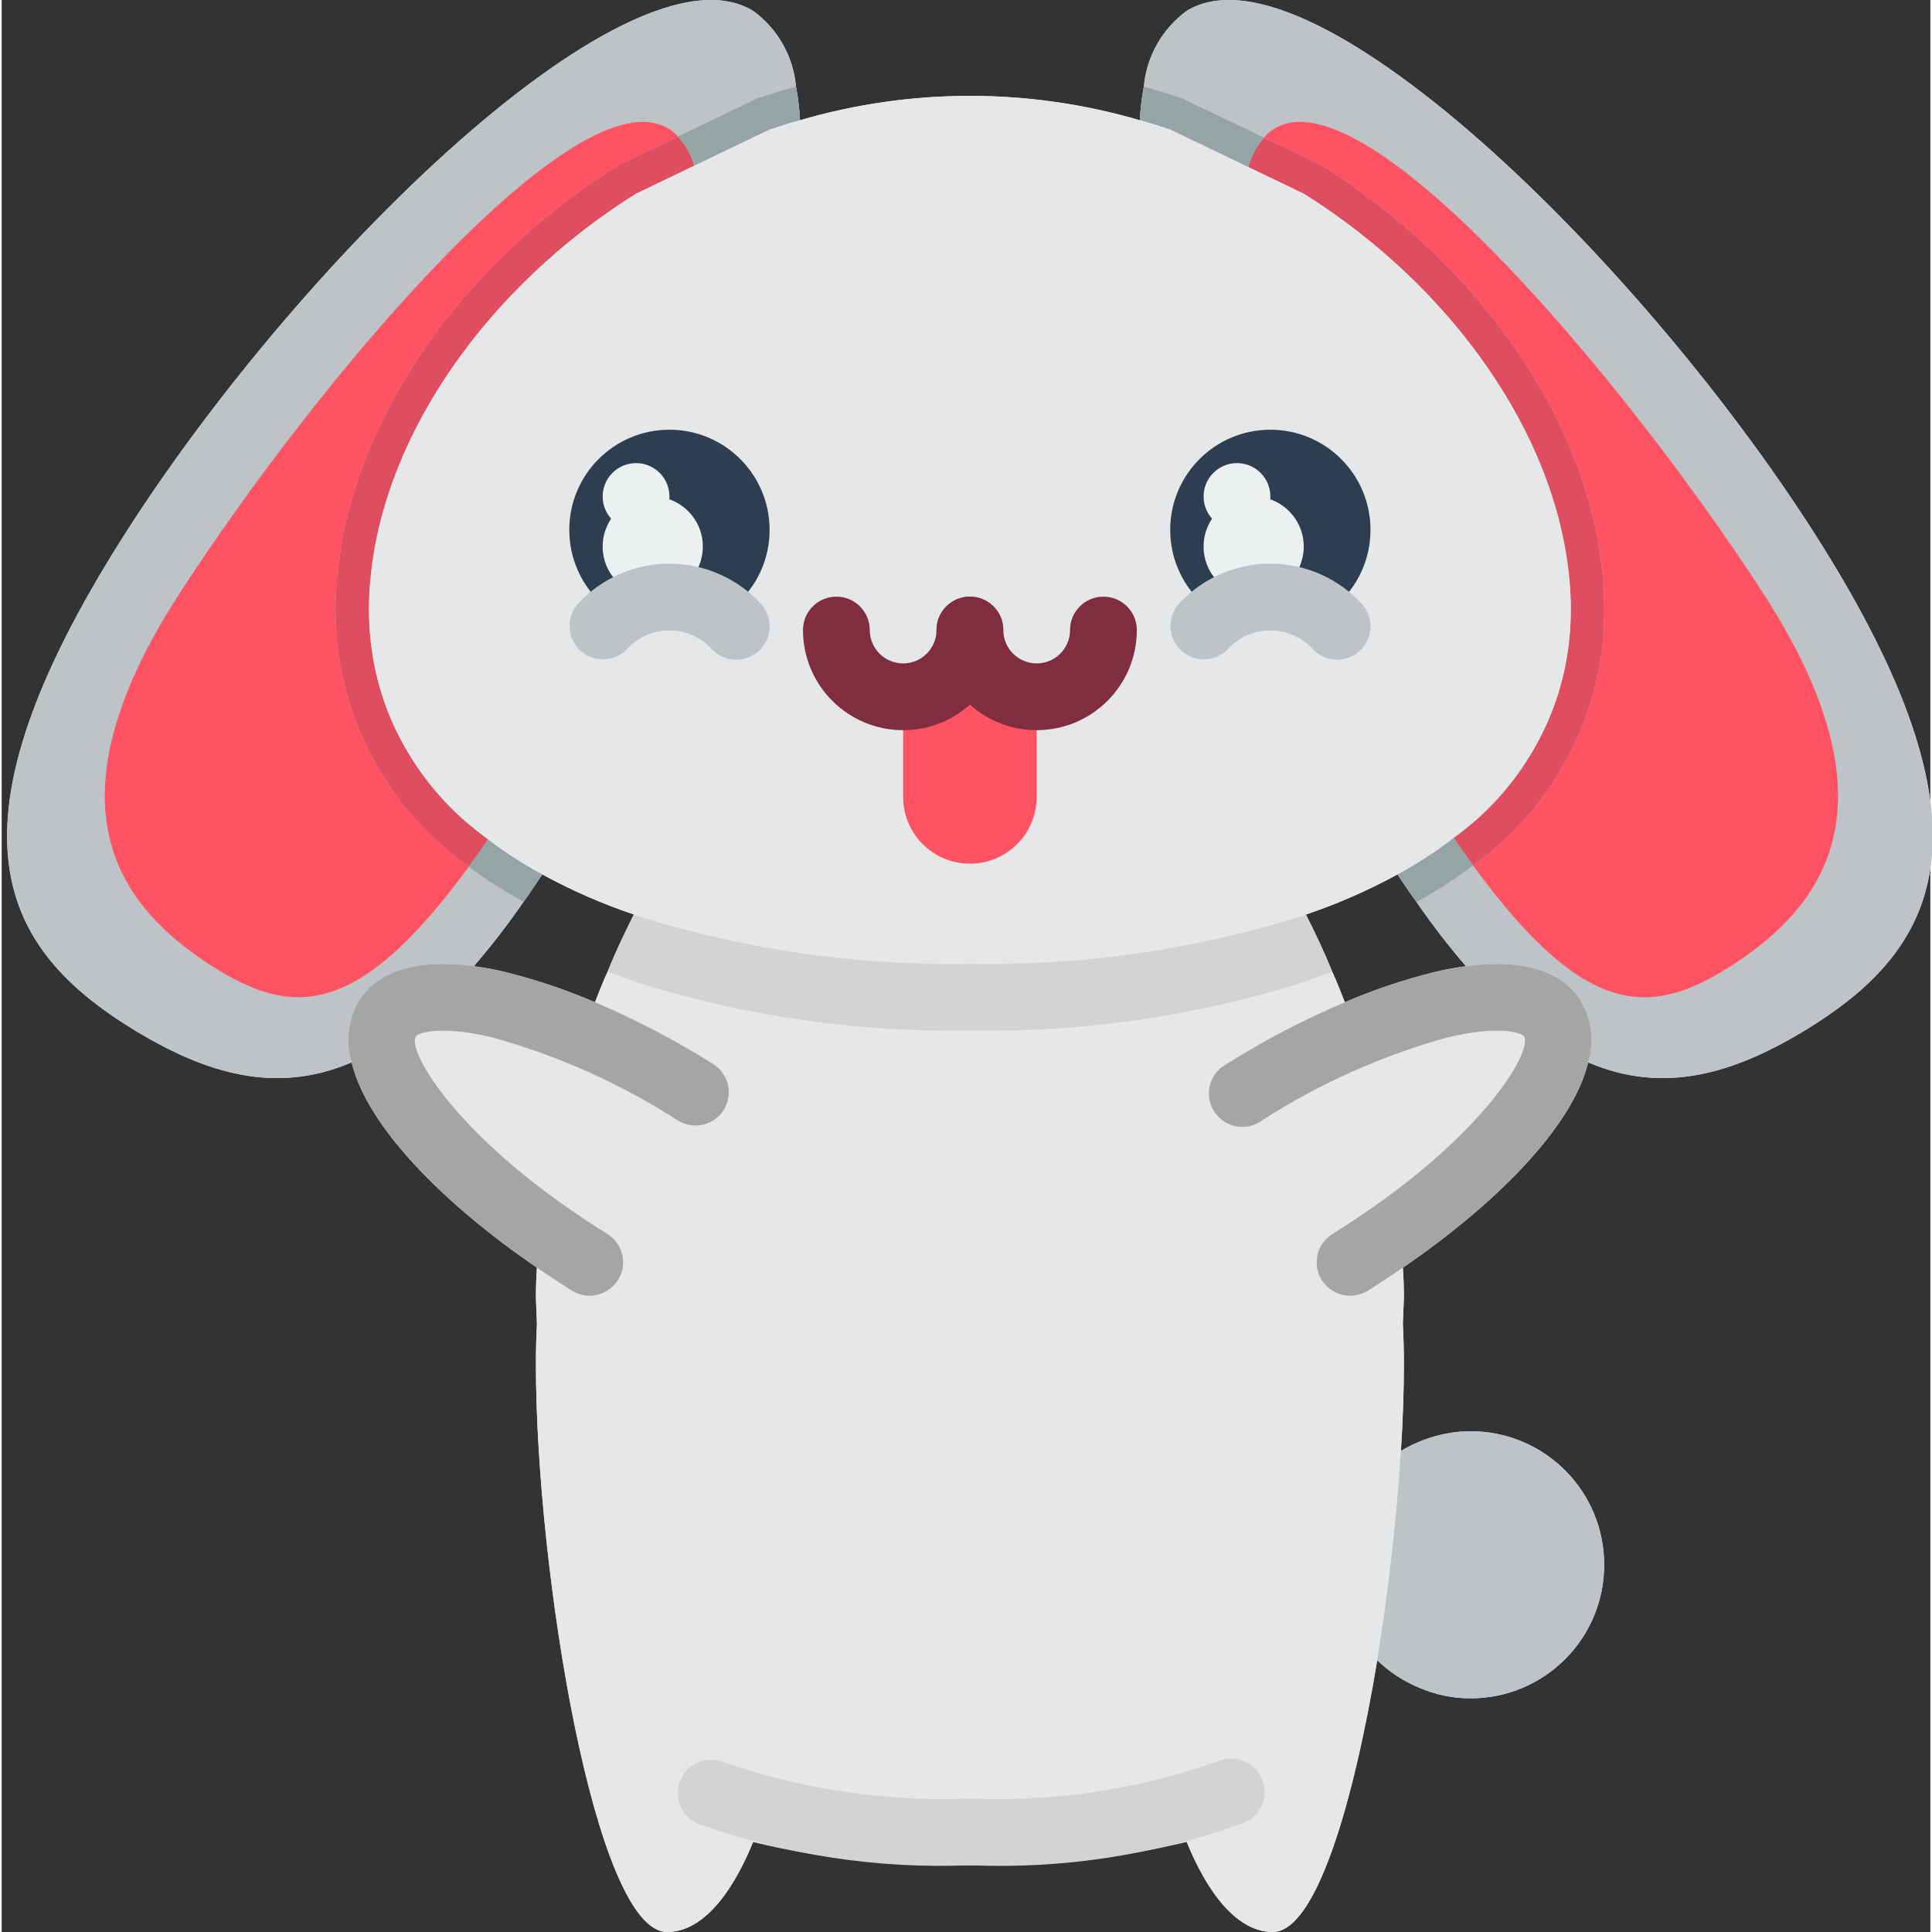 <svg height="510pt" viewBox="-1 0 510 510.869" width="510pt" xmlns="http://www.w3.org/2000/svg"><rect x="-1" y="0" width="510" height="510.869" fill="#333333" stroke="none"/><path d="m483.223 148.852c-45.109-74.508-137.355-166.227-170.812-146.012-6.527 4.746-10.684 12.09-11.387 20.129-.551 2.914-.902 5.863-1.059 8.828-29.34-8.594-60.527-8.594-89.867 0-.152-2.992-.508-5.973-1.059-8.918-.703-8.016-4.859-15.328-11.387-20.039-33.457-20.215-125.707 71.504-170.816 146.012-45.109 74.504-25.598 103.633 7.77 123.848 18.098 10.859 36.633 16.949 56.938 8.211 4.148 17.301 24.984 37.871 48.992 54.289-.176 2.648-.262 5.297-.262 7.945l.262 6.711v.352c-.176 3.531-.262 7.062-.262 10.594 0 53.672 15.535 150.066 34.691 150.066 8.773 0 16.641-8.984 22.703-23.789 18.777 4.512 38.059 6.574 57.363 6.137 19.312.422 38.598-1.652 57.379-6.18 6.074 14.812 13.938 23.832 22.715 23.832 11.297 0 21.273-33.453 27.629-71.855 3.188 3.09 6.934 5.543 11.035 7.238 4.305 1.879 8.957 2.84 13.656 2.824 19.5 0 35.309-15.809 35.309-35.309s-15.809-35.309-35.309-35.309c-1.984-.004-3.965.172-5.914.527-4.434.773-8.684 2.359-12.535 4.68.527-8.121.793-15.891.793-22.863 0-3.531-.09-7.062-.266-10.594v-.352l.266-6.711c0-2.648-.09-5.297-.266-7.945 24.012-16.418 44.844-36.988 48.992-54.289 20.305 8.738 38.844 2.648 56.941-8.211 33.367-20.215 52.789-49.344 7.766-123.848zm-69.824 3.352c-1.25-11.613-4.391-22.945-9.305-33.543 6.246 13.234 9.598 27.648 9.832 42.285-.016 3.504-.262 7.004-.738 10.477.477-3.473.723-6.973.738-10.477 0-2.922-.176-5.84-.527-8.742zm-39.25-76.262c-.883-.934-1.844-1.871-2.797-2.797.953.926 1.871 1.863 2.797 2.797zm14.004 141.242c2.012-1.766 3.91-3.664 5.711-5.586-1.801 1.914-3.691 3.785-5.711 5.578zm-5.211 4.414c-1.066.812-2.234 1.582-3.344 2.367 2.102-1.488 4.117-3.039 6.047-4.652-.91.75-1.73 1.543-2.703 2.277zm12.449-11.547c2.227-2.512 4.293-5.164 6.18-7.945-1.887 2.781-3.953 5.434-6.18 7.945zm6.707-8.758c1.602-2.434 3.055-4.961 4.352-7.574-1.309 2.613-2.777 5.145-4.395 7.574zm5.555-10.246c.934-2.102 1.77-4.25 2.504-6.445-.773 2.207-1.613 4.344-2.551 6.445zm3.531-9.648c.625-2.242 1.121-4.555 1.535-6.906-.496 2.352-.988 4.664-1.617 6.906zm-7.789-64.441c-.73-1.562-1.535-3.109-2.34-4.652.727 1.551 1.527 3.09 2.281 4.66zm-3.672-7.203c-.758-1.387-1.57-2.754-2.383-4.133.699 1.387 1.582 2.754 2.305 4.141zm-4.176-7.062c-.785-1.262-1.613-2.516-2.453-3.762.758 1.227 1.59 2.48 2.375 3.742zm-4.652-6.957c-.828-1.176-1.68-2.336-2.551-3.477.824 1.145 1.648 2.301 2.473 3.457zm-5.215-6.824c-.883-1.094-1.766-2.172-2.648-3.25.934 1.105 1.809 2.184 2.648 3.25zm-5.562-6.602c-.898-1.02-1.812-2.027-2.734-3.02.953 1.016 1.875 2.031 2.77 3.043zm-19.422-18.539c-.883-.734-1.766-1.484-2.699-2.207.98.742 1.863 1.492 2.762 2.227zm-7.59-5.852c-.777-.566-1.527-1.148-2.312-1.703.848.57 1.598 1.156 2.375 1.719zm14.531 11.828c-.938-.883-1.855-1.703-2.809-2.535 1.016.848 1.934 1.707 2.867 2.551zm-23.711 172.059c8.355-2.82 16.449-6.363 24.188-10.594 3.223-1.766 6.258-3.664 9.188-5.633-2.922 1.969-5.949 3.875-9.188 5.633 1.676 2.559 3.352 5.031 5.031 7.328 4.043 5.883 8.402 11.539 13.062 16.949-2.973.383-5.918.945-8.824 1.676-7.938 1.996-15.703 4.621-23.219 7.855-1.059-2.734-2.117-5.473-3.355-8.121-2.027-5.117-4.414-10.062-6.883-15.008zm-247.051-70.363c-.477-3.48-.727-6.988-.742-10.496.242-14.621 3.594-29.02 9.836-42.242-4.914 10.598-8.059 21.93-9.305 33.547-.352 2.898-.531 5.816-.531 8.738.02 3.496.266 6.988.742 10.453zm28.441 48.551c1.539 1.242 3.102 2.473 4.734 3.645-.785-.574-1.645-1.102-2.402-1.695-.758-.59-1.5-1.305-2.332-1.949zm-8.254-7.559c1.484 1.547 3.004 3.074 4.629 4.531-1.625-1.457-3.145-2.984-4.629-4.531zm-8.312-10.008c1.805 2.633 3.777 5.152 5.902 7.539-2.125-2.387-4.098-4.906-5.902-7.539zm-11.301-27.816c.406 2.305.883 4.562 1.508 6.762-.617-2.199-1.059-4.457-1.508-6.762zm2.578 10.195c.688 2.047 1.473 4.043 2.34 6.004-.867-1.961-1.652-3.91-2.34-6.004zm3.785 9.18c1.074 2.094 2.254 4.129 3.531 6.102-1.277-1.98-2.457-4.027-3.531-6.129zm34.898-120.84c-.953.926-1.871 1.863-2.801 2.797.93-.934 1.848-1.871 2.801-2.797zm10.59-9.355c.883-.734 1.766-1.484 2.703-2.207-.918.723-1.801 1.473-2.703 2.207zm9.906-7.539c-.785.555-1.535 1.137-2.312 1.703.777-.582 1.527-1.168 2.312-1.703zm-14.035 10.996c-.953.832-1.871 1.688-2.809 2.535.938-.863 1.855-1.723 2.809-2.551zm-12.527 12.086c-.93 1-1.84 2.008-2.734 3.02.898-1.031 1.812-2.043 2.734-3.035zm-5.641 6.375c-.883 1.074-1.766 2.152-2.648 3.246.91-1.109 1.738-2.188 2.676-3.266zm-5.207 6.551c-.879 1.176-1.727 2.336-2.551 3.477.828-1.176 1.68-2.344 2.551-3.496zm-4.75 6.672c-.883 1.246-1.668 2.5-2.453 3.762.785-1.281 1.613-2.535 2.453-3.777zm-4.246 6.719c-.812 1.375-1.625 2.746-2.383 4.129.723-1.402 1.605-2.77 2.383-4.148zm-3.715 6.684c-.805 1.543-1.609 3.086-2.34 4.648.73-1.586 1.535-3.125 2.34-4.668zm23.594 144.832c-2.906-.73-5.855-1.293-8.828-1.676 4.691-5.438 9.082-11.125 13.152-17.039 1.68-2.293 3.27-4.766 4.945-7.238-3.09-1.703-6.02-3.531-8.828-5.43 2.836 1.891 5.746 3.727 8.828 5.43 7.738 4.23 15.832 7.773 24.188 10.594v.086c-2.473 4.945-4.855 9.891-6.887 15.008-1.234 2.648-2.293 5.387-3.352 8.121-7.52-3.234-15.281-5.859-23.219-7.855zm195.973-213.008 14.652 7.059-35.309-16.945zm-161.898 7.059 15.359-7.414 19.953-9.531zm0 0" fill="#e6e7e8"/><path d="m475.457 272.699c-18.098 10.859-36.637 16.949-56.941 8.211 1.66-5.445.957-11.34-1.941-16.242-3.617-5.828-11.828-11.652-30.367-9.18-4.66-5.41-9.02-11.066-13.062-16.949-1.68-2.297-3.355-4.77-5.031-7.328 5.188-2.812 10.145-6.031 14.828-9.621 19.562-13.988 31.113-36.602 30.984-60.645 0-39.727-28.07-83.07-70.621-109.73l-14.652-7.059-20.656-9.887c-2.648-.883-5.297-1.766-8.031-2.473.156-2.965.508-5.914 1.059-8.828.703-8.039 4.859-15.383 11.387-20.129 33.457-20.215 125.703 71.504 170.812 146.012 45.109 74.504 25.602 103.633-7.766 123.848zm0 0" fill="#bdc3c7"/><path d="m210.098 31.797c-2.734.707-5.383 1.59-8.031 2.473l-19.953 9.531-15.359 7.414c-42.547 26.66-70.621 70.004-70.621 109.73-.105 24.262 11.664 47.047 31.516 60.996 4.52 3.453 9.301 6.551 14.301 9.27-1.676 2.473-3.266 4.945-4.945 7.238-4.07 5.914-8.461 11.602-13.152 17.039-18.535-2.473-26.746 3.352-30.367 9.18-2.895 4.902-3.598 10.797-1.941 16.242-20.305 8.738-38.84 2.648-56.938-8.211-33.367-20.215-52.789-49.344-7.77-123.848 45.023-74.508 137.359-166.227 170.816-146.012 6.527 4.711 10.684 12.023 11.387 20.039.551 2.945.906 5.926 1.059 8.918zm0 0" fill="#bdc3c7"/><path d="m177.789 36.121-15.273 7.328-.441.266c-41.84 26.215-70.266 67.441-74.148 107.43-.426 3.25-.633 6.523-.621 9.801-.133 27.137 13.023 52.625 35.223 68.234-29.484 40.344-46.875 39.902-68.414 25.953-24.098-15.625-44.402-42.195-7.945-98.426 36.461-56.23 105.316-138.152 129.414-122.527.852.5 1.602 1.16 2.207 1.941zm0 0" fill="#ff5364"/><path d="m456.742 255.133c-21.629 14.035-39.02 14.391-68.68-26.305 21.895-15.656 34.832-40.969 34.691-67.883.004-3.215-.172-6.43-.527-9.625-3.973-40.164-32.398-81.391-74.242-107.605l-.441-.266-14.742-7.062c.695-.871 1.531-1.617 2.473-2.207 24.098-15.625 92.953 66.297 129.414 122.527 36.457 56.23 16.152 82.801-7.945 98.426zm0 0" fill="#ff5364"/><path d="m182.113 43.801-15.359 7.414c-42.547 26.66-70.621 70.004-70.621 109.73-.105 24.262 11.664 47.047 31.516 60.996-1.766 2.562-3.441 4.945-5.121 7.238-22.199-15.609-35.355-41.098-35.223-68.234-.012-3.277.195-6.551.621-9.801 3.883-39.988 32.309-81.215 74.148-107.43l.441-.266 15.273-7.328c2.055 2.164 3.539 4.801 4.324 7.68zm0 0" fill="#df4d60"/><path d="m127.648 221.941c4.52 3.453 9.301 6.551 14.301 9.27-1.676 2.473-3.266 4.945-4.945 7.238-5.035-2.75-9.871-5.844-14.477-9.27 1.68-2.293 3.355-4.676 5.121-7.238zm0 0" fill="#95a5a5"/><path d="m210.098 31.797c-2.734.707-5.383 1.59-8.031 2.473l-19.953 9.531c-.785-2.879-2.27-5.516-4.324-7.68l20.922-10.062.527-.176c2.914-.973 5.738-1.855 8.652-2.648.395-.078.777-.195 1.148-.355.551 2.945.906 5.926 1.059 8.918zm0 0" fill="#95a5a5"/><path d="m422.754 160.945c.141 26.914-12.797 52.227-34.691 67.883-1.676-2.297-3.355-4.68-5.121-7.238 19.562-13.988 31.113-36.602 30.984-60.645 0-39.727-28.07-83.07-70.621-109.73l-14.652-7.059c.762-2.879 2.184-5.535 4.148-7.77l14.742 7.062.441.266c41.844 26.215 70.27 67.441 74.242 107.605.355 3.195.531 6.41.527 9.625zm0 0" fill="#df4d60"/><path d="m311.176 26.059 21.625 10.328c-1.965 2.234-3.387 4.891-4.148 7.77l-20.656-9.887c-2.648-.883-5.297-1.766-8.031-2.473.156-2.965.508-5.914 1.059-8.828.48.074.953.195 1.41.352 2.648.707 5.473 1.59 8.211 2.562zm0 0" fill="#95a5a5"/><path d="m388.062 228.828c-4.734 3.59-9.719 6.836-14.918 9.711-1.68-2.297-3.355-4.77-5.031-7.328 5.188-2.812 10.145-6.031 14.828-9.621 1.766 2.559 3.445 4.941 5.121 7.238zm0 0" fill="#95a5a5"/><path d="m422.754 413.766c0 19.5-15.809 35.309-35.309 35.309-4.707.02-9.367-.941-13.684-2.824-4.102-1.695-7.848-4.148-11.035-7.238l6.27-55.348c3.852-2.32 8.102-3.906 12.535-4.68 1.949-.355 3.93-.531 5.914-.527 9.363 0 18.344 3.719 24.969 10.34 6.621 6.621 10.34 15.605 10.34 24.969zm0 0" fill="#bdc3c7"/><path d="m413.926 160.945c0 31.336-17.477 54.73-45.812 70.266-7.738 4.23-15.832 7.773-24.188 10.594v.086c-28.73 9.133-58.754 13.516-88.895 12.977-30.141.539-60.164-3.844-88.895-12.977v-.086c-8.355-2.82-16.449-6.363-24.188-10.594-28.336-15.535-45.816-38.93-45.816-70.266 0-2.922.18-5.84.531-8.742 3.617-37.164 30.633-76.27 70.09-100.988l35.312-16.945c2.648-.883 5.297-1.766 8.031-2.473 29.34-8.594 60.527-8.594 89.867 0 2.734.707 5.383 1.59 8.031 2.473l35.309 16.945c39.461 24.719 66.473 63.824 70.094 100.988.352 2.902.527 5.82.527 8.742zm0 0" fill="#e6e7e8"/><path d="m350.809 256.898c-2.207.883-4.5 1.766-6.883 2.562v.086c-28.73 9.133-58.754 13.516-88.895 12.977-30.141.539-60.164-3.844-88.895-12.977v-.086c-2.383-.797-4.68-1.68-6.887-2.562 2.031-5.117 4.414-10.062 6.887-15.008 28.73 9.133 58.754 13.516 88.895 12.977 30.141.539 60.164-3.844 88.895-12.977 2.469 4.945 4.855 9.891 6.883 15.008zm0 0" fill="#d1d4d1"/><path d="m410.309 276.672c-1.414 12.273-17.48 31.074-41.578 48.289.352 3.441.707 6.883.793 10.238.176 2.648.266 5.297.266 7.945l-.266 6.711v.352c.176 3.531.266 7.062.266 10.594 0 6.973-.266 14.742-.793 22.863-1.062 17.477-3.27 36.988-6.27 55.348-6.355 38.402-16.332 71.855-27.629 71.855-10.328 0-19.422-12.355-25.777-32.129-17.793 4.113-36.031 6.012-54.289 5.648-18.262.402-36.504-1.496-54.289-5.648-6.355 19.773-15.449 32.129-25.777 32.129-19.156 0-34.691-96.395-34.691-150.066 0-3.531.086-7.062.262-10.594v-.352l-.262-6.711c0-2.648.086-5.297.262-7.945.09-3.355.441-6.797.797-10.238-24.102-17.215-40.168-36.016-41.578-48.289-.488-2.512-.047-5.113 1.234-7.324 3.691-4.402 9.422-6.547 15.098-5.652 12.762.891 25.246 4.152 36.809 9.625.973-2.828 1.941-5.562 3.004-8.301 1.059-2.734 2.117-5.473 3.352-8.121 2.207.883 4.504 1.766 6.887 2.562v.086c28.73 9.133 58.754 13.516 88.895 12.977 30.141.539 60.164-3.844 88.895-12.977v-.086c2.383-.797 4.676-1.68 6.883-2.562 1.238 2.648 2.297 5.387 3.355 8.121 1.059 2.738 2.031 5.473 3 8.301 11.566-5.473 24.051-8.734 36.812-9.625 5.676-.895 11.402 1.25 15.094 5.652 1.285 2.211 1.723 4.812 1.238 7.324zm0 0" fill="#e6e7e8"/><path d="m202.066 140.109c0 14.629-11.859 26.484-26.484 26.484s-26.484-11.855-26.484-26.484c0-14.625 11.859-26.48 26.484-26.48s26.484 11.855 26.484 26.48zm0 0" fill="#2c3e50"/><path d="m255.031 493.215c-24.395 1.016-48.758-2.691-71.742-10.922-4.492-1.852-6.645-6.992-4.809-11.492 1.836-4.5 6.965-6.672 11.473-4.855 20.895 7.277 42.973 10.539 65.078 9.613 22.324.961 44.629-2.391 65.684-9.867 4.5-1.879 9.672.246 11.547 4.746 1.879 4.5-.246 9.672-4.746 11.547-23.191 8.473-47.82 12.289-72.484 11.23zm0 0" fill="#d1d4d1"/><path d="m189.973 293.445c-1.238 1.992-3.219 3.41-5.508 3.941-2.285.531-4.688.129-6.676-1.117-15.184-9.77-31.762-17.18-49.168-21.98-14.656-3.441-19.773-.883-20.129-.266-2.383 3.887 11.301 27.809 50.672 52.262 1.992 1.238 3.41 3.219 3.941 5.504.527 2.285.129 4.688-1.117 6.676-1.633 2.57-4.461 4.133-7.504 4.152-1.648-.016-3.266-.473-4.68-1.324-3.09-1.945-6.18-3.973-9.27-6.094-24.008-16.418-44.844-36.988-48.992-54.289-1.656-5.445-.953-11.34 1.941-16.242 3.621-5.828 11.832-11.652 30.367-9.18 2.973.383 5.922.945 8.828 1.676 7.938 1.996 15.699 4.621 23.219 7.855 10.832 4.605 21.281 10.066 31.246 16.332 4.098 2.574 5.359 7.969 2.828 12.094zm0 0" fill="#a5a5a4"/><path d="m418.516 280.91c-4.148 17.301-24.98 37.871-48.992 54.289-3.09 2.121-6.18 4.148-9.27 6.094-1.41.852-3.027 1.309-4.676 1.324-3.047-.02-5.871-1.582-7.504-4.152-1.246-1.988-1.648-4.391-1.117-6.676.531-2.285 1.949-4.266 3.941-5.504 39.371-24.453 53.055-48.375 50.672-52.262-.355-.617-5.477-3.176-20.129.266-17.406 4.801-33.984 12.211-49.168 21.98-2.668 1.953-6.203 2.25-9.156.773-2.957-1.477-4.84-4.48-4.883-7.785-.043-3.305 1.762-6.355 4.68-7.906 9.969-6.266 20.418-11.727 31.25-16.332 7.516-3.234 15.281-5.859 23.219-7.855 2.906-.73 5.852-1.293 8.824-1.676 18.539-2.473 26.75 3.352 30.367 9.18 2.898 4.902 3.602 10.797 1.941 16.242zm0 0" fill="#a5a5a4"/><path d="m175.582 131.281c0 4.879-3.953 8.828-8.828 8.828s-8.828-3.949-8.828-8.828c0-4.875 3.953-8.824 8.828-8.824s8.828 3.949 8.828 8.824zm0 0" fill="#ecf0f1"/><path d="m184.41 144.523c0 7.312-5.93 13.242-13.242 13.242s-13.242-5.93-13.242-13.242 5.93-13.242 13.242-13.242 13.242 5.93 13.242 13.242zm0 0" fill="#ecf0f1"/><path d="m360.961 140.109c0 14.629-11.855 26.484-26.48 26.484-14.629 0-26.484-11.855-26.484-26.484 0-14.625 11.855-26.48 26.484-26.48 14.625 0 26.48 11.855 26.48 26.48zm0 0" fill="#2c3e50"/><path d="m334.48 131.281c0 4.879-3.953 8.828-8.828 8.828s-8.828-3.949-8.828-8.828c0-4.875 3.953-8.824 8.828-8.824s8.828 3.949 8.828 8.824zm0 0" fill="#ecf0f1"/><path d="m343.305 144.523c0 7.312-5.926 13.242-13.238 13.242s-13.242-5.93-13.242-13.242 5.93-13.242 13.242-13.242 13.238 5.93 13.238 13.242zm0 0" fill="#ecf0f1"/><path d="m193.238 174.441c-2.344 0-4.586-.93-6.242-2.586-2.898-3.289-7.07-5.168-11.453-5.16-4.383.004-8.551 1.898-11.438 5.195-3.477 3.332-8.984 3.262-12.375-.156-3.395-3.422-3.418-8.93-.055-12.379 6.207-6.582 14.852-10.312 23.898-10.312 9.043 0 17.688 3.73 23.895 10.312 2.535 2.52 3.301 6.324 1.934 9.629-1.363 3.305-4.59 5.461-8.164 5.457zm0 0" fill="#bdc3c7"/><path d="m352.133 174.441c-2.34 0-4.586-.93-6.238-2.586-2.898-3.289-7.074-5.168-11.453-5.16-4.383.004-8.551 1.898-11.438 5.195-3.477 3.332-8.988 3.262-12.379-.156-3.391-3.422-3.414-8.93-.051-12.379 6.207-6.582 14.852-10.312 23.895-10.312 9.047 0 17.691 3.73 23.898 10.312 2.535 2.52 3.297 6.324 1.934 9.629-1.367 3.305-4.59 5.461-8.168 5.457zm0 0" fill="#bdc3c7"/><path d="m237.375 184.25v26.48c0 9.75 7.906 17.656 17.656 17.656s17.656-7.906 17.656-17.656v-26.48zm0 0" fill="#ff5364"/><g fill="#802d40"><path d="m237.375 193.074c-14.625 0-26.48-11.855-26.48-26.48 0-4.875 3.949-8.828 8.824-8.828s8.828 3.953 8.828 8.828 3.953 8.828 8.828 8.828 8.828-3.953 8.828-8.828 3.953-8.828 8.828-8.828 8.828 3.953 8.828 8.828c0 14.625-11.859 26.48-26.484 26.48zm0 0"/><path d="m272.688 193.074c-14.629 0-26.484-11.855-26.484-26.48 0-4.875 3.953-8.828 8.828-8.828s8.828 3.953 8.828 8.828 3.949 8.828 8.828 8.828c4.875 0 8.824-3.953 8.824-8.828s3.953-8.828 8.828-8.828 8.828 3.953 8.828 8.828c0 14.625-11.855 26.48-26.48 26.48zm0 0"/></g></svg>